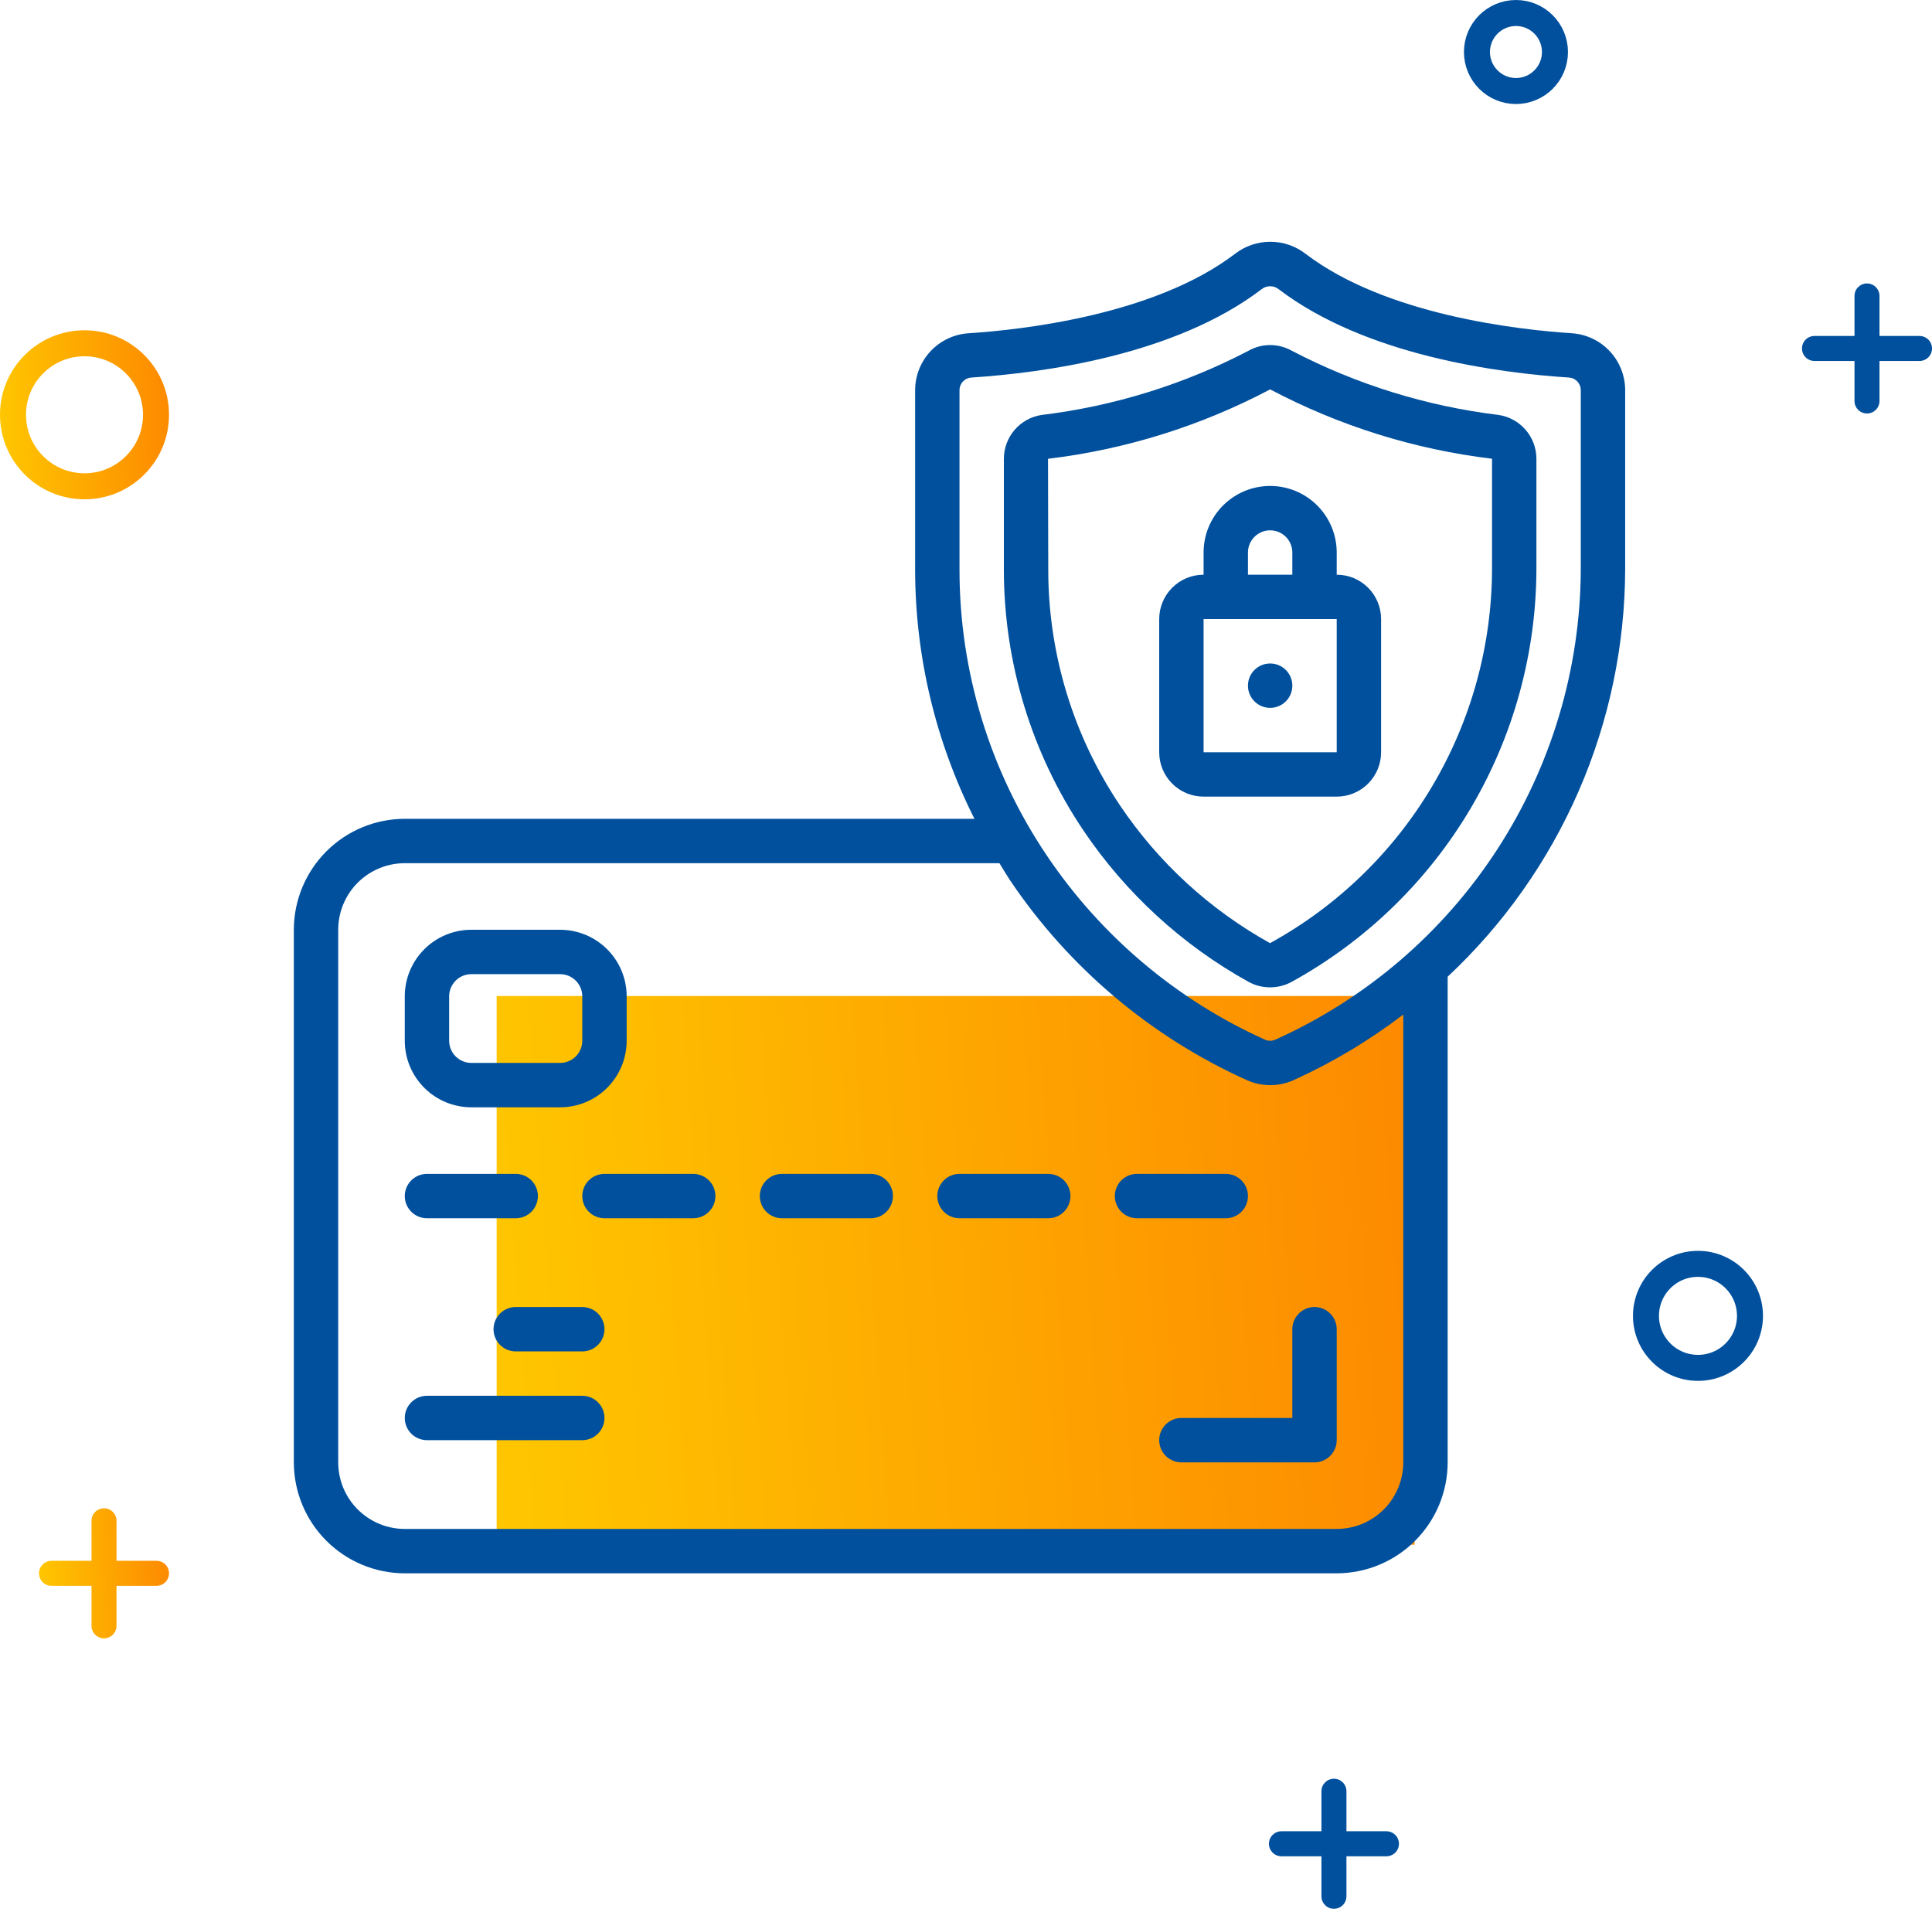 <svg xmlns="http://www.w3.org/2000/svg" width="743" height="734" viewBox="0 0 743 734" fill="none"><rect x="191" y="383" width="353" height="211" fill="url(#paint0_linear_64_54)"></rect><path d="M604.52 128.149C584.04 126.818 533.019 121.186 502.12 97.617C498.231 94.603 493.451 92.968 488.531 92.968C483.611 92.968 478.83 94.603 474.941 97.617C444.025 121.186 393.021 126.818 372.541 128.149C366.977 128.495 361.752 130.944 357.926 134.998C354.099 139.053 351.957 144.411 351.933 149.986V218.884C351.933 252.223 359.758 285.094 374.751 314.867H155.667C144.355 314.88 133.51 319.38 125.512 327.378C117.513 335.377 113.014 346.222 113 357.533V562.333C113.014 573.645 117.513 584.49 125.512 592.488C133.51 600.487 144.355 604.986 155.667 605H514.067C525.378 604.986 536.223 600.487 544.222 592.488C552.22 584.49 556.72 573.645 556.733 562.333V375.581C578.205 355.505 595.339 331.245 607.08 304.296C618.82 277.347 624.919 248.279 625 218.884V149.986C624.978 144.431 622.854 139.091 619.054 135.04C615.255 130.988 610.062 128.526 604.52 128.149ZM539.667 562.333C539.667 569.123 536.97 575.634 532.169 580.435C527.368 585.236 520.856 587.933 514.067 587.933H155.667C148.877 587.933 142.366 585.236 137.565 580.435C132.764 575.634 130.067 569.123 130.067 562.333V357.533C130.067 350.744 132.764 344.232 137.565 339.431C142.366 334.63 148.877 331.933 155.667 331.933H384.36C385.683 334.058 386.92 336.2 388.311 338.316C410.921 371.986 442.493 398.664 479.464 415.338C482.302 416.618 485.379 417.279 488.492 417.279C491.605 417.279 494.683 416.618 497.521 415.338C512.48 408.557 526.619 400.098 539.667 390.122V562.333ZM607.933 218.884C607.794 257.135 596.643 294.536 575.811 326.618C554.979 358.699 525.349 384.102 490.464 399.79C489.834 400.071 489.152 400.216 488.462 400.216C487.773 400.216 487.091 400.071 486.461 399.79C452.387 384.426 423.29 359.837 402.459 328.802C380.609 296.312 368.958 258.038 369 218.884V149.986C369.009 148.756 369.484 147.576 370.33 146.684C371.176 145.792 372.33 145.255 373.557 145.181C400.94 143.406 451.85 136.648 485.215 111.185C486.143 110.46 487.286 110.066 488.462 110.066C489.639 110.066 490.782 110.46 491.709 111.185C525.083 136.631 575.993 143.406 603.377 145.181C604.604 145.255 605.757 145.792 606.603 146.684C607.449 147.576 607.925 148.756 607.933 149.986V218.884Z" fill="#00509D"></path><path d="M576.309 159.56C548.544 156.189 521.616 147.831 496.821 134.89C494.274 133.447 491.398 132.689 488.471 132.689C485.544 132.689 482.667 133.447 480.121 134.89C455.324 147.834 428.393 156.191 400.625 159.56C396.584 160.161 392.892 162.191 390.221 165.282C387.549 168.373 386.075 172.319 386.067 176.405V218.884C386.029 254.64 396.663 289.593 416.607 319.27C432.889 343.441 454.663 363.413 480.147 377.553C485.318 380.386 491.581 380.386 496.753 377.553C525.178 361.918 548.899 338.956 565.449 311.054C581.999 283.151 590.776 251.325 590.867 218.884V176.405C590.858 172.319 589.384 168.373 586.713 165.282C584.041 162.191 580.35 160.161 576.309 159.56ZM573.8 218.884C573.714 248.285 565.754 277.127 550.747 302.41C535.74 327.693 514.235 348.495 488.467 362.653H488.381C465.263 349.815 445.513 331.685 430.747 309.747C412.706 282.882 403.091 251.244 403.133 218.884L403.039 176.422C432.906 172.838 461.868 163.793 488.467 149.73C515.036 163.775 543.961 172.817 573.8 176.405V218.884ZM181.267 425.8H215.4C222.19 425.8 228.701 423.103 233.502 418.302C238.303 413.501 241 406.99 241 400.2V383.133C241 376.344 238.303 369.832 233.502 365.031C228.701 360.23 222.19 357.533 215.4 357.533H181.267C174.477 357.533 167.966 360.23 163.165 365.031C158.364 369.832 155.667 376.344 155.667 383.133V400.2C155.667 406.99 158.364 413.501 163.165 418.302C167.966 423.103 174.477 425.8 181.267 425.8ZM172.733 383.133C172.733 380.87 173.632 378.7 175.233 377.099C176.833 375.499 179.003 374.6 181.267 374.6H215.4C217.663 374.6 219.834 375.499 221.434 377.099C223.034 378.7 223.933 380.87 223.933 383.133V400.2C223.933 402.463 223.034 404.634 221.434 406.234C219.834 407.834 217.663 408.733 215.4 408.733H181.267C179.003 408.733 176.833 407.834 175.233 406.234C173.632 404.634 172.733 402.463 172.733 400.2V383.133ZM164.2 468.467H198.333C200.597 468.467 202.767 467.568 204.367 465.967C205.968 464.367 206.867 462.197 206.867 459.933C206.867 457.67 205.968 455.5 204.367 453.899C202.767 452.299 200.597 451.4 198.333 451.4H164.2C161.937 451.4 159.766 452.299 158.166 453.899C156.566 455.5 155.667 457.67 155.667 459.933C155.667 462.197 156.566 464.367 158.166 465.967C159.766 467.568 161.937 468.467 164.2 468.467ZM266.6 451.4H232.467C230.203 451.4 228.033 452.299 226.433 453.899C224.832 455.5 223.933 457.67 223.933 459.933C223.933 462.197 224.832 464.367 226.433 465.967C228.033 467.568 230.203 468.467 232.467 468.467H266.6C268.863 468.467 271.034 467.568 272.634 465.967C274.234 464.367 275.133 462.197 275.133 459.933C275.133 457.67 274.234 455.5 272.634 453.899C271.034 452.299 268.863 451.4 266.6 451.4ZM334.867 451.4H300.733C298.47 451.4 296.3 452.299 294.699 453.899C293.099 455.5 292.2 457.67 292.2 459.933C292.2 462.197 293.099 464.367 294.699 465.967C296.3 467.568 298.47 468.467 300.733 468.467H334.867C337.13 468.467 339.3 467.568 340.901 465.967C342.501 464.367 343.4 462.197 343.4 459.933C343.4 457.67 342.501 455.5 340.901 453.899C339.3 452.299 337.13 451.4 334.867 451.4ZM403.133 451.4H369C366.737 451.4 364.566 452.299 362.966 453.899C361.366 455.5 360.467 457.67 360.467 459.933C360.467 462.197 361.366 464.367 362.966 465.967C364.566 467.568 366.737 468.467 369 468.467H403.133C405.397 468.467 407.567 467.568 409.167 465.967C410.768 464.367 411.667 462.197 411.667 459.933C411.667 457.67 410.768 455.5 409.167 453.899C407.567 452.299 405.397 451.4 403.133 451.4ZM479.933 459.933C479.933 457.67 479.034 455.5 477.434 453.899C475.834 452.299 473.663 451.4 471.4 451.4H437.267C435.003 451.4 432.833 452.299 431.233 453.899C429.632 455.5 428.733 457.67 428.733 459.933C428.733 462.197 429.632 464.367 431.233 465.967C432.833 467.568 435.003 468.467 437.267 468.467H471.4C473.663 468.467 475.834 467.568 477.434 465.967C479.034 464.367 479.933 462.197 479.933 459.933ZM223.933 502.6H198.333C196.07 502.6 193.9 503.499 192.299 505.099C190.699 506.7 189.8 508.87 189.8 511.133C189.8 513.397 190.699 515.567 192.299 517.167C193.9 518.768 196.07 519.667 198.333 519.667H223.933C226.197 519.667 228.367 518.768 229.967 517.167C231.568 515.567 232.467 513.397 232.467 511.133C232.467 508.87 231.568 506.7 229.967 505.099C228.367 503.499 226.197 502.6 223.933 502.6ZM223.933 536.733H164.2C161.937 536.733 159.766 537.632 158.166 539.233C156.566 540.833 155.667 543.004 155.667 545.267C155.667 547.53 156.566 549.7 158.166 551.301C159.766 552.901 161.937 553.8 164.2 553.8H223.933C226.197 553.8 228.367 552.901 229.967 551.301C231.568 549.7 232.467 547.53 232.467 545.267C232.467 543.004 231.568 540.833 229.967 539.233C228.367 537.632 226.197 536.733 223.933 536.733Z" fill="#00509D"></path><path d="M462.867 212.467V221C458.34 221 453.999 222.798 450.799 225.999C447.598 229.199 445.8 233.54 445.8 238.067V289.267C445.8 293.793 447.598 298.134 450.799 301.335C453.999 304.535 458.34 306.333 462.867 306.333H514.067C518.593 306.333 522.934 304.535 526.135 301.335C529.335 298.134 531.133 293.793 531.133 289.267V238.067C531.133 233.54 529.335 229.199 526.135 225.999C522.934 222.798 518.593 221 514.067 221V212.467C514.067 205.677 511.37 199.166 506.569 194.365C501.768 189.564 495.256 186.867 488.467 186.867C481.677 186.867 475.166 189.564 470.365 194.365C465.564 199.166 462.867 205.677 462.867 212.467ZM479.933 212.467C479.933 210.203 480.832 208.033 482.433 206.433C484.033 204.832 486.204 203.933 488.467 203.933C490.73 203.933 492.9 204.832 494.501 206.433C496.101 208.033 497 210.203 497 212.467V221H479.933V212.467ZM505.533 238.067H514.067V289.267H462.867V238.067H505.533Z" fill="#00509D"></path><path d="M488.467 272.2C493.18 272.2 497 268.379 497 263.667C497 258.954 493.18 255.133 488.467 255.133C483.754 255.133 479.933 258.954 479.933 263.667C479.933 268.379 483.754 272.2 488.467 272.2Z" fill="#00509D"></path><path d="M497 545.267H454.333C452.07 545.267 449.9 546.166 448.299 547.766C446.699 549.366 445.8 551.537 445.8 553.8C445.8 556.063 446.699 558.234 448.299 559.834C449.9 561.434 452.07 562.333 454.333 562.333H505.533C507.797 562.333 509.967 561.434 511.567 559.834C513.168 558.234 514.067 556.063 514.067 553.8V511.133C514.067 508.87 513.168 506.7 511.567 505.099C509.967 503.499 507.797 502.6 505.533 502.6C503.27 502.6 501.1 503.499 499.499 505.099C497.899 506.7 497 508.87 497 511.133V545.267Z" fill="#00509D"></path><circle cx="32.5" cy="159.5" r="27.5" stroke="url(#paint1_linear_64_54)" stroke-width="10"></circle><circle cx="653" cy="506" r="20" stroke="#00509D" stroke-width="10"></circle><circle cx="583" cy="20" r="15" stroke="#00509D" stroke-width="10"></circle><path d="M60.192 600.192H44.808V584.808C44.808 582.147 42.661 580 40 580C37.339 580 35.192 582.147 35.192 584.808V600.192H19.808C17.147 600.192 15 602.339 15 605C15 607.661 17.147 609.808 19.808 609.808H35.192V625.192C35.192 627.853 37.339 630 40 630C42.661 630 44.808 627.853 44.808 625.192V609.808H60.192C62.853 609.808 65 607.661 65 605C65 602.339 62.853 600.192 60.192 600.192Z" fill="url(#paint2_linear_64_54)"></path><path d="M533.192 704.192H517.808V688.808C517.808 686.147 515.661 684 513 684C510.339 684 508.192 686.147 508.192 688.808V704.192H492.808C490.147 704.192 488 706.339 488 709C488 711.661 490.147 713.808 492.808 713.808H508.192V729.192C508.192 731.853 510.339 734 513 734C515.661 734 517.808 731.853 517.808 729.192V713.808H533.192C535.853 713.808 538 711.661 538 709C538 706.339 535.853 704.192 533.192 704.192Z" fill="#00509D"></path><path d="M738.192 129.192H722.808V113.808C722.808 111.147 720.661 109 718 109C715.339 109 713.192 111.147 713.192 113.808V129.192H697.808C695.147 129.192 693 131.339 693 134C693 136.661 695.147 138.808 697.808 138.808H713.192V154.192C713.192 156.853 715.339 159 718 159C720.661 159 722.808 156.853 722.808 154.192V138.808H738.192C740.853 138.808 743 136.661 743 134C743 131.339 740.853 129.192 738.192 129.192Z" fill="#00509D"></path><defs><linearGradient id="paint0_linear_64_54" x1="544" y1="383" x2="178.096" y2="408.446" gradientUnits="userSpaceOnUse"><stop stop-color="#FD8900"></stop><stop offset="1" stop-color="#FFC700"></stop></linearGradient><linearGradient id="paint1_linear_64_54" x1="65" y1="127" x2="-2.585" y2="129.809" gradientUnits="userSpaceOnUse"><stop stop-color="#FD8900"></stop><stop offset="1" stop-color="#FFC700"></stop></linearGradient><linearGradient id="paint2_linear_64_54" x1="65" y1="580" x2="13.011" y2="582.161" gradientUnits="userSpaceOnUse"><stop stop-color="#FD8900"></stop><stop offset="1" stop-color="#FFC700"></stop></linearGradient></defs></svg>